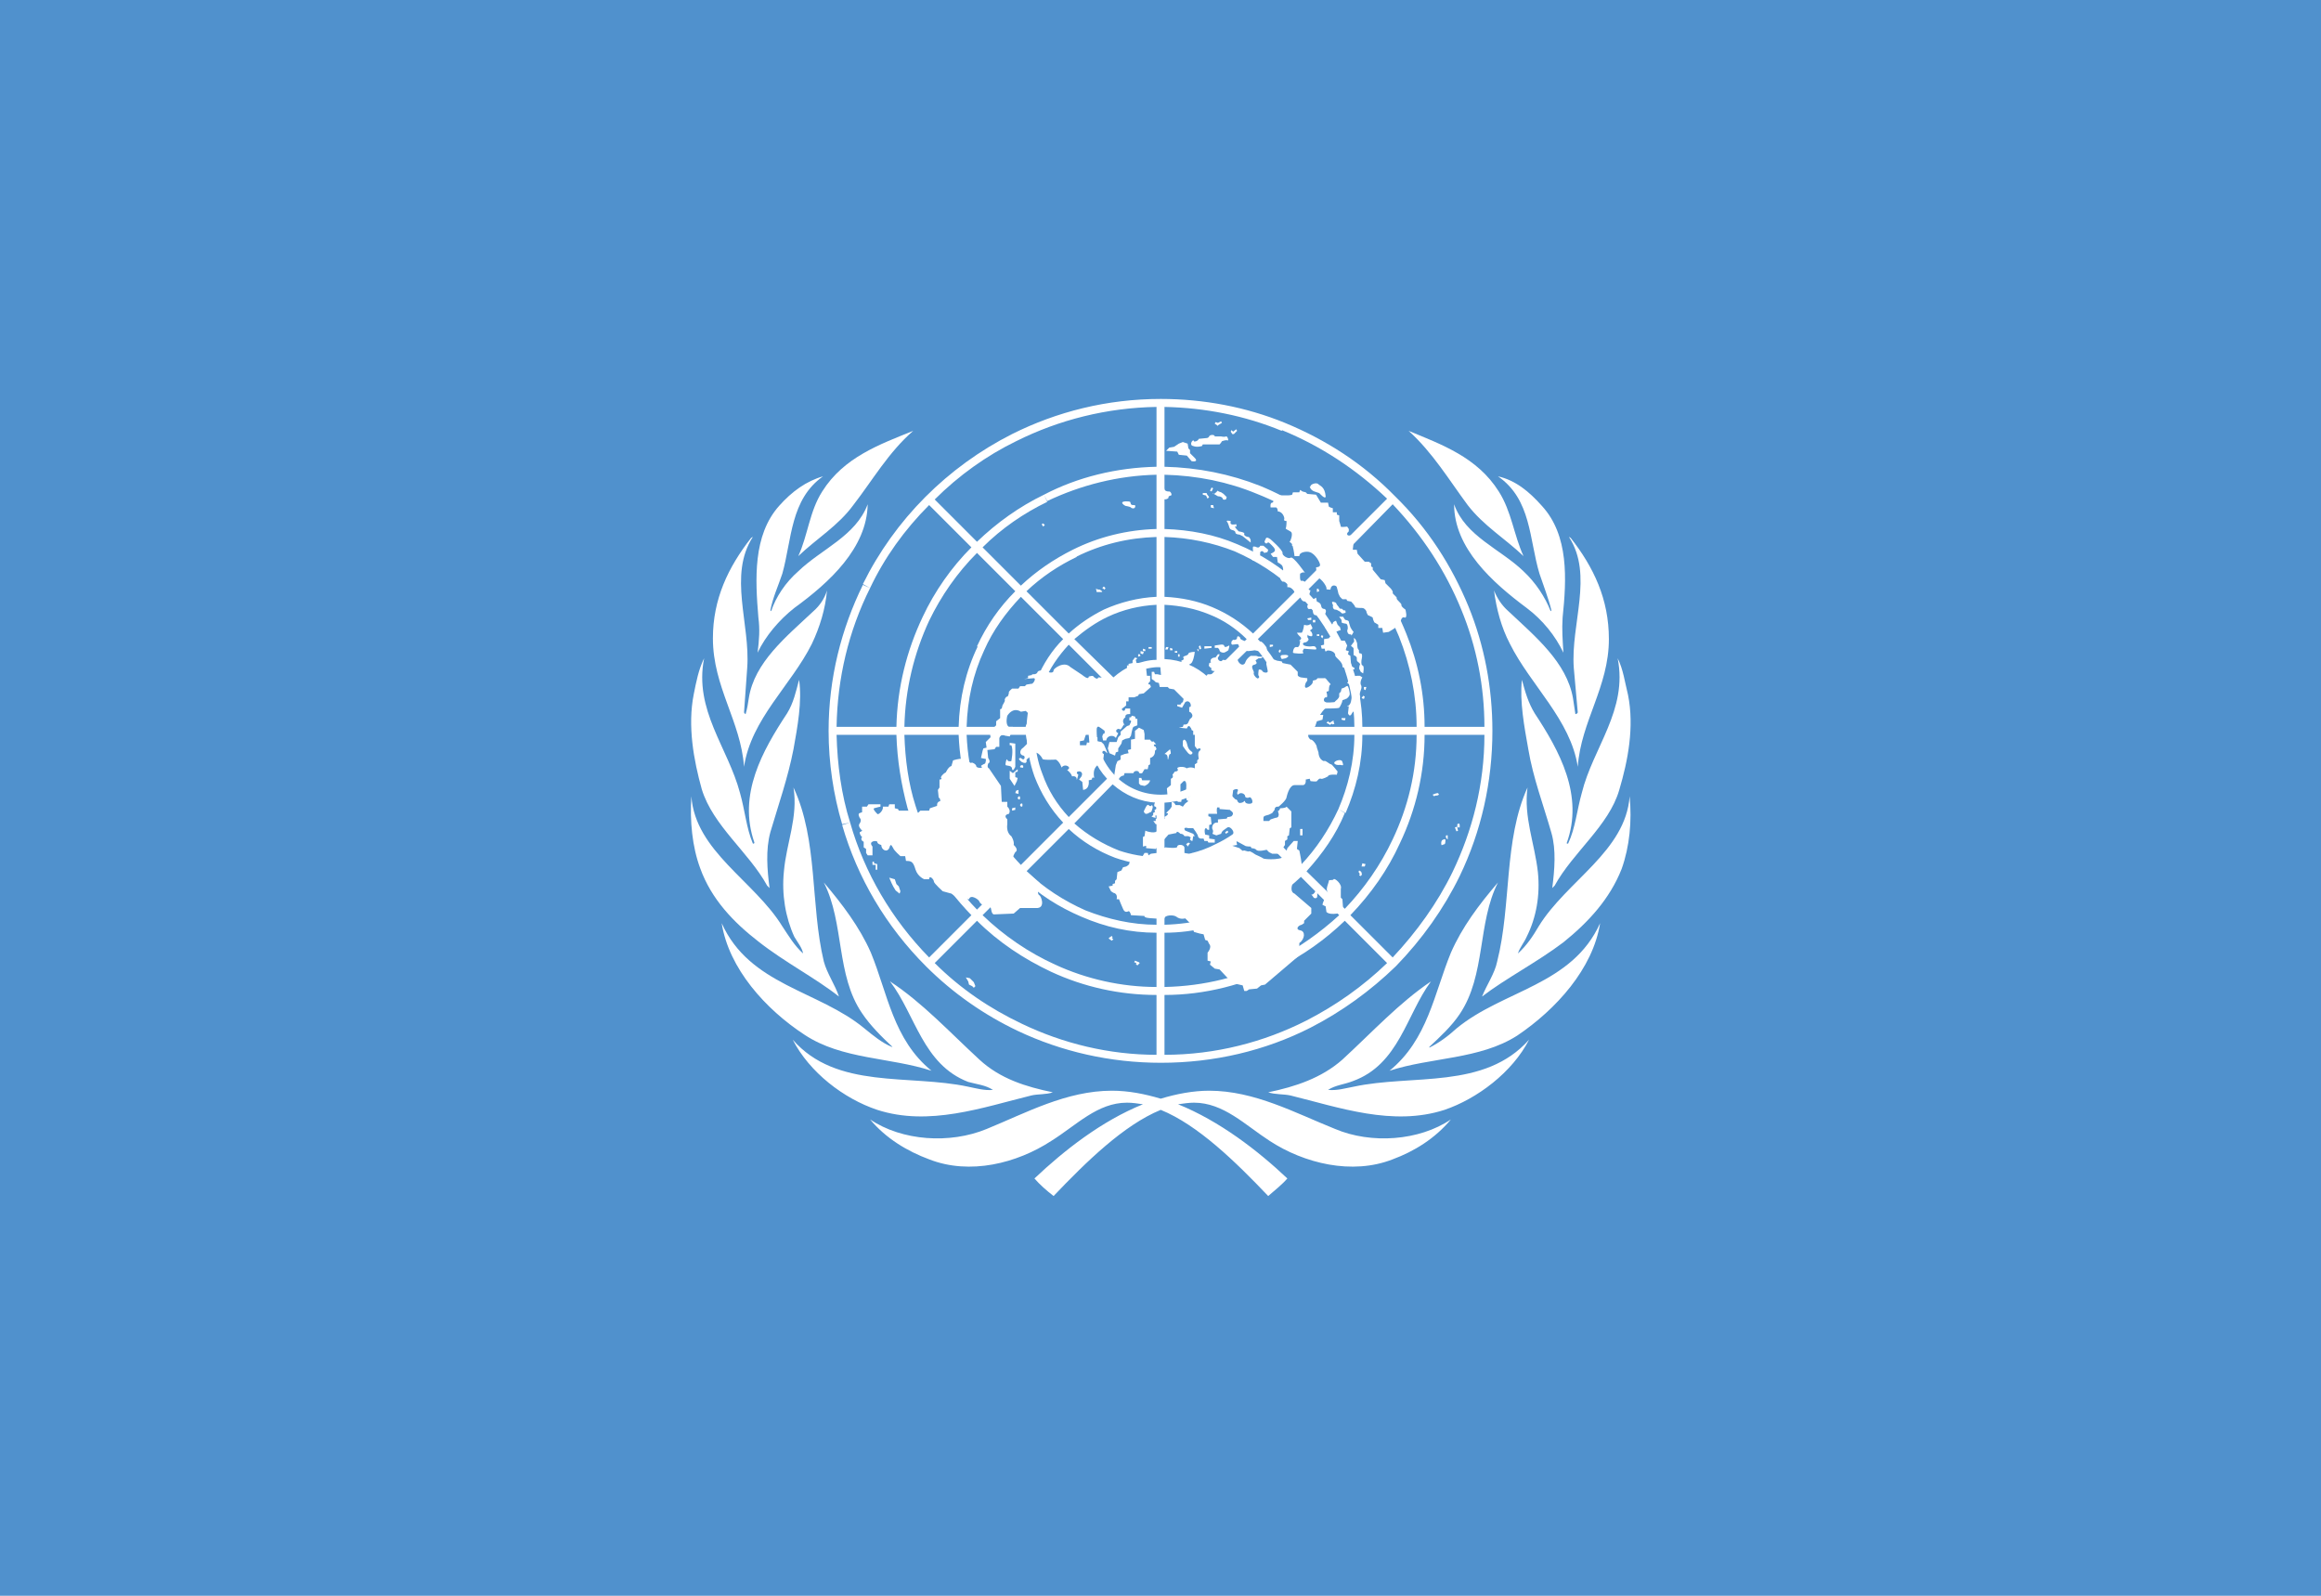 <?xml version="1.0"?>
<svg xmlns="http://www.w3.org/2000/svg" xmlns:xlink="http://www.w3.org/1999/xlink" version="1.1" width="576" height="396" viewBox="0 0 576 396">
<!-- Generated by Kreative Vexillo v1.0 -->
<style>
.blue{fill:rgb(80,145,205);}
.white{fill:rgb(255,255,255);}
</style>
<defs>
<path id="branches" d="M -0.522 -0.039 C -0.526 -0.096 -0.561 -0.139 -0.561 -0.2 C -0.561 -0.249 -0.542 -0.289 -0.513 -0.326 C -0.512 -0.326 -0.512 -0.327 -0.511 -0.327 C -0.542 -0.279 -0.514 -0.218 -0.518 -0.163 L -0.522 -0.107 C -0.521 -0.106 -0.521 -0.105 -0.52 -0.105 C -0.518 -0.112 -0.517 -0.118 -0.516 -0.125 C -0.509 -0.17 -0.469 -0.202 -0.435 -0.234 C -0.427 -0.241 -0.421 -0.25 -0.418 -0.26 C -0.42 -0.237 -0.427 -0.214 -0.437 -0.193 C -0.463 -0.141 -0.513 -0.099 -0.522 -0.039 Z M -0.493 0.11 L -0.49 0.113 C -0.493 0.09 -0.495 0.065 -0.489 0.043 C -0.479 0.009 -0.467 -0.025 -0.46 -0.061 C -0.455 -0.089 -0.449 -0.121 -0.453 -0.148 C -0.457 -0.133 -0.46 -0.119 -0.468 -0.106 C -0.499 -0.059 -0.53 -0.004 -0.509 0.056 C -0.509 0.057 -0.51 0.058 -0.511 0.057 C -0.519 0.038 -0.521 0.015 -0.527 -0.006 C -0.542 -0.063 -0.585 -0.11 -0.572 -0.175 C -0.579 -0.161 -0.582 -0.145 -0.585 -0.13 C -0.593 -0.09 -0.585 -0.047 -0.575 -0.011 C -0.561 0.035 -0.516 0.068 -0.493 0.11 Z M -0.287 0.342 C -0.335 0.303 -0.342 0.245 -0.363 0.194 C -0.377 0.162 -0.399 0.133 -0.422 0.106 C -0.396 0.157 -0.407 0.222 -0.374 0.27 C -0.364 0.285 -0.349 0.3 -0.336 0.312 L -0.337 0.312 C -0.349 0.307 -0.36 0.298 -0.371 0.289 C -0.429 0.241 -0.515 0.235 -0.55 0.157 C -0.541 0.214 -0.495 0.265 -0.446 0.297 C -0.399 0.328 -0.339 0.325 -0.287 0.342 Z M -0.505 -0.182 C -0.495 -0.203 -0.478 -0.223 -0.459 -0.238 C -0.415 -0.27 -0.368 -0.313 -0.367 -0.368 C -0.382 -0.328 -0.425 -0.312 -0.454 -0.284 C -0.47 -0.27 -0.482 -0.252 -0.488 -0.234 L -0.489 -0.235 C -0.486 -0.251 -0.479 -0.266 -0.474 -0.281 C -0.462 -0.324 -0.464 -0.374 -0.423 -0.403 C -0.444 -0.397 -0.462 -0.384 -0.478 -0.366 H -0.478 C -0.511 -0.329 -0.508 -0.274 -0.504 -0.226 C -0.502 -0.211 -0.503 -0.198 -0.505 -0.182 Z M -0.454 -0.303 C -0.431 -0.325 -0.404 -0.341 -0.385 -0.367 C -0.361 -0.398 -0.341 -0.433 -0.31 -0.46 C -0.352 -0.443 -0.397 -0.427 -0.424 -0.384 C -0.44 -0.359 -0.442 -0.329 -0.454 -0.303 Z M -0.504 0.18 C -0.471 0.206 -0.432 0.226 -0.403 0.249 C -0.408 0.234 -0.418 0.22 -0.422 0.205 C -0.439 0.134 -0.429 0.053 -0.46 -0.013 C -0.454 0.024 -0.469 0.057 -0.472 0.092 C -0.475 0.121 -0.47 0.15 -0.459 0.174 C -0.455 0.181 -0.449 0.188 -0.448 0.195 C -0.459 0.185 -0.466 0.173 -0.474 0.161 C -0.509 0.104 -0.583 0.067 -0.588 -0.002 C -0.59 0.029 -0.587 0.061 -0.577 0.088 C -0.563 0.127 -0.535 0.156 -0.504 0.18 Z M -0.162 0.373 C -0.154 0.371 -0.143 0.372 -0.135 0.369 C -0.169 0.362 -0.201 0.352 -0.227 0.328 C -0.265 0.293 -0.298 0.257 -0.339 0.23 C -0.307 0.272 -0.298 0.334 -0.241 0.356 C -0.23 0.359 -0.219 0.36 -0.21 0.366 C -0.221 0.367 -0.231 0.364 -0.241 0.362 C -0.315 0.346 -0.406 0.366 -0.461 0.303 C -0.44 0.344 -0.397 0.377 -0.355 0.391 C -0.29 0.412 -0.223 0.388 -0.162 0.373 Z M 0.475 -0.281 C 0.48 -0.266 0.486 -0.251 0.49 -0.235 L 0.489 -0.234 C 0.482 -0.252 0.47 -0.27 0.455 -0.284 C 0.426 -0.312 0.382 -0.328 0.368 -0.368 C 0.368 -0.313 0.416 -0.27 0.459 -0.238 C 0.479 -0.223 0.495 -0.203 0.505 -0.182 C 0.504 -0.198 0.503 -0.211 0.504 -0.226 C 0.509 -0.274 0.512 -0.329 0.478 -0.366 C 0.462 -0.384 0.445 -0.398 0.423 -0.403 C 0.465 -0.374 0.462 -0.324 0.475 -0.281 Z M 0.385 -0.367 C 0.405 -0.341 0.432 -0.325 0.455 -0.303 C 0.443 -0.329 0.44 -0.359 0.424 -0.384 C 0.397 -0.427 0.352 -0.443 0.311 -0.46 C 0.341 -0.433 0.362 -0.398 0.385 -0.367 Z M 0.528 -0.006 C 0.522 0.015 0.52 0.038 0.511 0.057 C 0.511 0.058 0.51 0.057 0.509 0.057 C 0.531 -0.003 0.5 -0.059 0.469 -0.106 C 0.461 -0.119 0.457 -0.133 0.453 -0.148 C 0.45 -0.121 0.456 -0.089 0.461 -0.061 C 0.467 -0.025 0.48 0.009 0.49 0.044 C 0.496 0.065 0.494 0.09 0.491 0.113 L 0.494 0.11 C 0.517 0.068 0.562 0.035 0.575 -0.01 C 0.586 -0.047 0.594 -0.089 0.586 -0.129 C 0.582 -0.145 0.58 -0.161 0.573 -0.175 C 0.586 -0.11 0.542 -0.063 0.528 -0.006 Z M 0.518 -0.163 L 0.523 -0.107 C 0.522 -0.106 0.522 -0.105 0.52 -0.105 C 0.519 -0.112 0.518 -0.118 0.517 -0.125 C 0.509 -0.17 0.47 -0.202 0.436 -0.234 C 0.428 -0.241 0.422 -0.25 0.418 -0.26 C 0.421 -0.237 0.427 -0.214 0.438 -0.193 C 0.464 -0.141 0.514 -0.098 0.523 -0.039 C 0.527 -0.096 0.562 -0.139 0.562 -0.199 C 0.562 -0.249 0.543 -0.289 0.514 -0.326 C 0.513 -0.326 0.513 -0.327 0.512 -0.327 C 0.543 -0.279 0.514 -0.218 0.518 -0.163 Z M 0.474 0.161 C 0.467 0.173 0.459 0.185 0.448 0.195 C 0.45 0.188 0.456 0.181 0.459 0.174 C 0.471 0.15 0.476 0.122 0.473 0.093 C 0.469 0.057 0.455 0.024 0.46 -0.013 C 0.43 0.053 0.44 0.134 0.422 0.205 C 0.419 0.22 0.409 0.234 0.403 0.249 C 0.433 0.226 0.472 0.206 0.505 0.181 C 0.536 0.156 0.563 0.127 0.578 0.089 C 0.588 0.061 0.591 0.029 0.588 -0.002 C 0.583 0.067 0.509 0.104 0.474 0.161 Z M 0.219 0.415 C 0.169 0.395 0.118 0.367 0.061 0.367 C 0.041 0.367 0.02 0.371 2.9999763E-4 0.377 C -0.02 0.371 -0.04 0.367 -0.061 0.367 C -0.118 0.367 -0.169 0.395 -0.218 0.415 C -0.264 0.434 -0.324 0.43 -0.364 0.403 C -0.344 0.427 -0.317 0.443 -0.29 0.453 C -0.239 0.473 -0.18 0.458 -0.137 0.43 C -0.105 0.41 -0.079 0.382 -0.042 0.382 C -0.035 0.382 -0.029 0.383 -0.022 0.384 C -0.074 0.405 -0.121 0.442 -0.158 0.477 C -0.151 0.485 -0.143 0.492 -0.134 0.499 C -0.093 0.456 -0.046 0.41 2.9997528E-4 0.391 C 0.047 0.41 0.094 0.456 0.135 0.499 C 0.143 0.492 0.152 0.485 0.159 0.477 C 0.122 0.442 0.074 0.405 0.022 0.384 C 0.029 0.383 0.036 0.382 0.042 0.382 C 0.079 0.382 0.106 0.41 0.137 0.43 C 0.18 0.458 0.24 0.473 0.291 0.453 C 0.318 0.443 0.344 0.427 0.364 0.403 C 0.324 0.43 0.264 0.434 0.219 0.415 Z M 0.242 0.362 C 0.231 0.364 0.222 0.367 0.21 0.366 C 0.219 0.36 0.231 0.359 0.241 0.355 C 0.299 0.334 0.308 0.272 0.339 0.23 C 0.299 0.257 0.266 0.293 0.228 0.328 C 0.202 0.351 0.169 0.362 0.135 0.369 C 0.144 0.372 0.154 0.371 0.163 0.373 C 0.224 0.388 0.291 0.412 0.356 0.391 C 0.397 0.377 0.441 0.344 0.462 0.303 C 0.406 0.366 0.316 0.346 0.242 0.362 Z M 0.371 0.289 C 0.36 0.299 0.349 0.307 0.337 0.313 L 0.337 0.312 C 0.35 0.3 0.365 0.286 0.375 0.271 C 0.408 0.222 0.397 0.157 0.423 0.106 C 0.399 0.134 0.378 0.162 0.364 0.194 C 0.343 0.245 0.335 0.303 0.287 0.342 C 0.339 0.325 0.4 0.328 0.447 0.298 C 0.496 0.265 0.542 0.214 0.551 0.157 C 0.516 0.235 0.429 0.241 0.371 0.289 Z"/>
<path id="latlines" d="M 0.375 0.098 L 0.366 0.093 C 0.347 0.132 0.321 0.168 0.291 0.2 L 0.238 0.147 C 0.264 0.12 0.285 0.09 0.3 0.057 L 0.291 0.052 C 0.276 0.084 0.255 0.114 0.231 0.139 L 0.183 0.092 C 0.203 0.07 0.22 0.046 0.231 0.019 L 0.223 0.014 C 0.211 0.04 0.195 0.064 0.176 0.084 L 0.123 0.031 C 0.137 0.016 0.149 -0.002 0.157 -0.022 L 0.148 -0.027 C 0.14 -0.008 0.129 0.01 0.116 0.024 L 0.068 -0.024 C 0.081 -0.039 0.089 -0.058 0.09 -0.079 H 0.158 C 0.158 -0.06 0.154 -0.043 0.148 -0.027 L 0.157 -0.022 C 0.164 -0.04 0.168 -0.059 0.168 -0.079 H 0.243 C 0.243 -0.046 0.235 -0.014 0.223 0.014 L 0.232 0.019 C 0.245 -0.011 0.253 -0.044 0.253 -0.079 H 0.321 C 0.321 -0.032 0.31 0.012 0.291 0.052 L 0.3 0.057 C 0.32 0.015 0.331 -0.031 0.331 -0.079 H 0.406 C 0.406 -0.017 0.391 0.041 0.366 0.093 L 0.375 0.098 C 0.402 0.042 0.416 -0.02 0.416 -0.084 C 0.416 -0.138 0.406 -0.191 0.386 -0.24 L 0.377 -0.236 C 0.396 -0.19 0.406 -0.14 0.406 -0.089 H 0.331 C 0.331 -0.13 0.323 -0.169 0.308 -0.206 L 0.299 -0.202 C 0.313 -0.167 0.321 -0.128 0.321 -0.089 H 0.253 C 0.253 -0.119 0.247 -0.148 0.236 -0.176 L 0.227 -0.172 C 0.237 -0.145 0.243 -0.118 0.243 -0.089 H 0.168 C 0.168 -0.107 0.164 -0.125 0.158 -0.142 L 0.149 -0.138 C 0.155 -0.122 0.158 -0.106 0.158 -0.089 H 0.09 C 0.089 -0.109 0.081 -0.129 0.067 -0.144 L 0.116 -0.192 C 0.13 -0.176 0.142 -0.158 0.149 -0.138 L 0.158 -0.142 C 0.15 -0.163 0.138 -0.182 0.122 -0.199 L 0.176 -0.252 C 0.198 -0.229 0.216 -0.201 0.227 -0.172 L 0.236 -0.176 C 0.224 -0.206 0.206 -0.235 0.183 -0.259 L 0.231 -0.307 C 0.261 -0.277 0.283 -0.241 0.299 -0.202 L 0.308 -0.206 C 0.292 -0.246 0.269 -0.283 0.238 -0.314 L 0.291 -0.368 C 0.328 -0.329 0.357 -0.285 0.377 -0.236 L 0.386 -0.24 C 0.365 -0.291 0.335 -0.338 0.294 -0.378 C 0.254 -0.419 0.207 -0.449 0.156 -0.47 L 0.152 -0.461 C 0.201 -0.441 0.245 -0.412 0.284 -0.375 L 0.231 -0.322 C 0.2 -0.352 0.164 -0.375 0.125 -0.391 L 0.121 -0.381 C 0.159 -0.366 0.194 -0.344 0.224 -0.314 L 0.176 -0.266 C 0.152 -0.289 0.125 -0.306 0.096 -0.318 L 0.093 -0.309 C 0.12 -0.297 0.146 -0.281 0.169 -0.259 L 0.116 -0.206 C 0.101 -0.22 0.084 -0.231 0.065 -0.239 L 0.061 -0.23 C 0.079 -0.223 0.095 -0.212 0.108 -0.199 L 0.06 -0.151 C 0.045 -0.165 0.026 -0.173 0.005 -0.174 V -0.242 C 0.025 -0.241 0.044 -0.237 0.061 -0.23 L 0.065 -0.239 C 0.046 -0.247 0.026 -0.251 0.005 -0.252 V -0.327 C 0.036 -0.326 0.065 -0.32 0.093 -0.309 L 0.096 -0.318 C 0.068 -0.33 0.037 -0.336 0.005 -0.337 V -0.405 C 0.046 -0.404 0.085 -0.396 0.121 -0.381 L 0.125 -0.391 C 0.087 -0.406 0.047 -0.414 0.005 -0.415 V -0.49 C 0.056 -0.489 0.106 -0.479 0.152 -0.46 L 0.156 -0.47 C 0.107 -0.49 0.054 -0.5 3.0E-4 -0.5 C -0.067 -0.5 -0.13 -0.484 -0.186 -0.456 L -0.181 -0.447 C -0.127 -0.474 -0.067 -0.489 -0.005 -0.49 V -0.415 C -0.055 -0.414 -0.104 -0.402 -0.146 -0.38 L -0.142 -0.372 C -0.1 -0.392 -0.053 -0.404 -0.005 -0.405 V -0.337 C -0.042 -0.336 -0.078 -0.327 -0.11 -0.311 L -0.106 -0.302 C -0.074 -0.318 -0.04 -0.326 -0.005 -0.327 V -0.252 C -0.028 -0.251 -0.051 -0.245 -0.071 -0.236 L -0.066 -0.227 C -0.047 -0.236 -0.026 -0.241 -0.005 -0.242 V -0.173 C -0.015 -0.173 -0.025 -0.17 -0.034 -0.167 L -0.03 -0.158 C -0.02 -0.162 -0.01 -0.164 4.0002353E-4 -0.164 C 0.022 -0.164 0.042 -0.155 0.057 -0.14 C 0.072 -0.125 0.08 -0.105 0.08 -0.084 C 0.08 -0.04 0.045 -0.004 4.0002912E-4 -0.004 C -0.021 -0.004 -0.041 -0.012 -0.056 -0.027 C -0.071 -0.042 -0.08 -0.062 -0.08 -0.084 S -0.071 -0.125 -0.056 -0.14 C -0.049 -0.148 -0.04 -0.154 -0.03 -0.158 L -0.034 -0.166 C -0.044 -0.163 -0.052 -0.157 -0.059 -0.151 L -0.108 -0.199 C -0.095 -0.21 -0.081 -0.22 -0.066 -0.227 L -0.071 -0.236 C -0.087 -0.228 -0.102 -0.218 -0.115 -0.206 L -0.168 -0.259 C -0.149 -0.277 -0.128 -0.291 -0.105 -0.302 L -0.11 -0.311 C -0.134 -0.299 -0.156 -0.284 -0.175 -0.266 L -0.223 -0.314 C -0.199 -0.338 -0.171 -0.357 -0.142 -0.371 L -0.146 -0.38 C -0.177 -0.365 -0.205 -0.345 -0.23 -0.321 L -0.283 -0.374 C -0.253 -0.404 -0.218 -0.429 -0.181 -0.447 L -0.186 -0.456 C -0.267 -0.415 -0.333 -0.349 -0.373 -0.268 L -0.364 -0.263 C -0.346 -0.301 -0.321 -0.336 -0.29 -0.367 L -0.237 -0.314 C -0.262 -0.289 -0.283 -0.259 -0.298 -0.227 L -0.29 -0.222 C -0.275 -0.253 -0.255 -0.282 -0.23 -0.307 L -0.182 -0.259 C -0.202 -0.239 -0.218 -0.216 -0.23 -0.19 L -0.221 -0.185 C -0.21 -0.21 -0.194 -0.232 -0.175 -0.252 L -0.122 -0.199 C -0.136 -0.185 -0.147 -0.168 -0.155 -0.149 L -0.146 -0.145 C -0.139 -0.162 -0.128 -0.178 -0.115 -0.192 L -0.067 -0.144 C -0.08 -0.129 -0.088 -0.11 -0.09 -0.089 H -0.158 C -0.157 -0.108 -0.153 -0.127 -0.146 -0.145 L -0.155 -0.149 C -0.162 -0.131 -0.167 -0.11 -0.168 -0.089 H -0.243 C -0.242 -0.123 -0.235 -0.155 -0.221 -0.185 L -0.229 -0.19 C -0.244 -0.159 -0.252 -0.125 -0.253 -0.089 H -0.321 C -0.32 -0.136 -0.309 -0.181 -0.29 -0.222 L -0.298 -0.227 C -0.318 -0.185 -0.33 -0.138 -0.331 -0.089 H -0.406 C -0.405 -0.15 -0.391 -0.209 -0.364 -0.263 L -0.373 -0.267 C -0.4 -0.212 -0.416 -0.15 -0.416 -0.084 C -0.416 -0.044 -0.41 -0.004 -0.399 0.033 L -0.389 0.031 C -0.4 -0.004 -0.405 -0.041 -0.406 -0.079 H -0.331 C -0.33 -0.047 -0.325 -0.017 -0.317 0.013 L -0.307 0.01 C -0.316 -0.018 -0.32 -0.048 -0.321 -0.079 H -0.253 C -0.252 -0.054 -0.248 -0.03 -0.241 -0.006 L -0.231 -0.009 C -0.238 -0.031 -0.242 -0.055 -0.243 -0.079 H -0.168 C -0.167 -0.061 -0.164 -0.044 -0.158 -0.027 L -0.148 -0.03 C -0.154 -0.045 -0.157 -0.062 -0.158 -0.079 H -0.09 C -0.089 -0.058 -0.081 -0.039 -0.067 -0.024 L -0.115 0.024 C -0.13 0.008 -0.141 -0.01 -0.148 -0.03 L -0.158 -0.027 C -0.15 -0.006 -0.138 0.014 -0.122 0.031 L -0.175 0.084 C -0.201 0.057 -0.22 0.026 -0.231 -0.009 L -0.241 -0.006 C -0.229 0.03 -0.209 0.063 -0.182 0.092 L -0.23 0.14 C -0.266 0.103 -0.292 0.058 -0.307 0.01 L -0.317 0.013 C -0.301 0.063 -0.275 0.108 -0.237 0.147 L -0.29 0.2 C -0.337 0.152 -0.371 0.094 -0.389 0.031 L -0.399 0.034 C -0.38 0.1 -0.344 0.161 -0.294 0.211 C -0.26 0.245 -0.221 0.272 -0.179 0.292 L -0.174 0.283 C -0.214 0.264 -0.251 0.239 -0.283 0.207 L -0.23 0.154 C -0.203 0.181 -0.171 0.202 -0.137 0.218 L -0.132 0.209 C -0.165 0.194 -0.196 0.173 -0.223 0.147 L -0.175 0.099 C -0.153 0.121 -0.127 0.137 -0.099 0.149 L -0.094 0.141 C -0.121 0.129 -0.146 0.113 -0.168 0.092 L -0.115 0.039 C -0.098 0.055 -0.078 0.067 -0.057 0.075 L -0.052 0.066 C -0.072 0.058 -0.091 0.047 -0.108 0.032 L -0.06 -0.017 C -0.044 -0.003 -0.025 0.005 -0.005 0.006 V 0.074 C -0.021 0.074 -0.037 0.071 -0.052 0.066 L -0.057 0.075 C -0.04 0.081 -0.023 0.084 -0.005 0.084 V 0.159 C -0.036 0.159 -0.066 0.152 -0.094 0.141 L -0.099 0.149 C -0.069 0.162 -0.038 0.169 -0.005 0.169 V 0.237 C -0.049 0.237 -0.093 0.227 -0.132 0.209 L -0.137 0.218 C -0.096 0.237 -0.051 0.247 -0.005 0.247 V 0.322 C -0.064 0.322 -0.122 0.308 -0.174 0.283 L -0.179 0.292 C -0.124 0.318 -0.063 0.332 4.9999356E-4 0.332 C 0.067 0.332 0.131 0.317 0.188 0.288 L 0.183 0.279 C 0.13 0.306 0.069 0.322 0.005 0.322 V 0.247 C 0.056 0.247 0.105 0.234 0.149 0.212 L 0.144 0.203 C 0.102 0.224 0.055 0.236 0.005 0.237 V 0.169 C 0.043 0.169 0.08 0.159 0.113 0.143 L 0.108 0.134 C 0.077 0.149 0.042 0.158 0.005 0.159 V 0.084 C 0.03 0.084 0.053 0.078 0.074 0.067 L 0.069 0.058 C 0.05 0.068 0.028 0.073 0.005 0.074 V 0.006 C 0.026 0.005 0.045 -0.003 0.06 -0.017 L 0.108 0.031 C 0.097 0.042 0.084 0.051 0.069 0.058 L 0.074 0.067 C 0.089 0.06 0.103 0.05 0.116 0.039 L 0.169 0.092 C 0.151 0.109 0.131 0.123 0.108 0.134 L 0.113 0.143 C 0.136 0.132 0.157 0.117 0.176 0.099 L 0.224 0.147 C 0.2 0.169 0.173 0.188 0.144 0.203 L 0.149 0.212 C 0.179 0.197 0.206 0.178 0.231 0.154 L 0.284 0.207 C 0.254 0.236 0.22 0.26 0.183 0.279 L 0.188 0.288 C 0.227 0.268 0.263 0.242 0.295 0.211 C 0.328 0.177 0.355 0.139 0.375 0.098 L 0.375 0.098 Z"/>
<path id="worldmap" d="M 0.022 -0.18 L 0.022 -0.177 L 0.024 -0.177 L 0.024 -0.18 L 0.022 -0.18 Z M 0.018 -0.184 H 0.021 V -0.182 H 0.018 V -0.184 Z M 0.015 -0.185 L 0.015 -0.187 L 0.012 -0.188 L 0.012 -0.185 L 0.015 -0.185 Z M 0.009 -0.186 L 0.006 -0.186 L 0.007 -0.189 L 0.01 -0.189 L 0.009 -0.186 Z M -0.015 -0.189 H -0.011 V -0.187 H -0.015 V -0.189 Z M -0.019 -0.184 L -0.019 -0.186 L -0.022 -0.187 L -0.022 -0.184 L -0.019 -0.184 Z M -0.022 -0.18 L -0.025 -0.181 L -0.025 -0.184 L -0.021 -0.183 L -0.022 -0.18 Z M -0.028 -0.177 L -0.028 -0.18 L -0.026 -0.18 L -0.025 -0.178 L -0.028 -0.177 Z M -0.359 0.08 H -0.361 V 0.084 H -0.357 V 0.09 H -0.355 L -0.355 0.083 L -0.359 0.082 V 0.08 Z M -0.335 0.111 L -0.337 0.107 L -0.34 0.1 L -0.333 0.102 L -0.331 0.108 L -0.328 0.111 L -0.326 0.117 L -0.327 0.12 L -0.332 0.116 L -0.335 0.111 Z M -0.241 0.23 L -0.244 0.225 L -0.239 0.226 L -0.234 0.231 L -0.232 0.236 L -0.234 0.238 L -0.236 0.236 L -0.24 0.234 L -0.241 0.23 Z M -0.013 -0.153 H -0.017 L -0.018 -0.162 L -0.016 -0.164 V -0.169 H -0.03 L -0.031 -0.173 L -0.029 -0.175 L -0.032 -0.176 L -0.035 -0.172 L -0.035 -0.169 L -0.04 -0.168 V -0.166 H -0.042 V -0.16 L -0.054 -0.15 L -0.078 -0.151 C -0.079 -0.147 -0.084 -0.152 -0.084 -0.152 C -0.084 -0.154 -0.09 -0.152 -0.09 -0.152 C -0.09 -0.147 -0.098 -0.154 -0.098 -0.154 L -0.113 -0.164 C -0.121 -0.172 -0.134 -0.162 -0.134 -0.16 C -0.134 -0.154 -0.144 -0.159 -0.144 -0.159 S -0.152 -0.161 -0.154 -0.158 C -0.155 -0.154 -0.161 -0.155 -0.161 -0.155 L -0.161 -0.154 L -0.166 -0.153 L -0.166 -0.15 L -0.171 -0.149 L -0.159 -0.15 C -0.155 -0.15 -0.16 -0.142 -0.162 -0.143 L -0.168 -0.142 L -0.17 -0.14 H -0.176 L -0.178 -0.137 L -0.186 -0.137 C -0.186 -0.137 -0.191 -0.133 -0.19 -0.132 C -0.19 -0.131 -0.191 -0.127 -0.192 -0.127 C -0.194 -0.127 -0.196 -0.123 -0.195 -0.122 C -0.195 -0.121 -0.198 -0.116 -0.198 -0.116 L -0.199 -0.112 L -0.201 -0.111 V -0.1 L -0.206 -0.096 V -0.091 L -0.214 -0.083 L -0.213 -0.076 L -0.219 -0.07 L -0.218 -0.063 L -0.222 -0.062 L -0.223 -0.059 L -0.225 -0.05 L -0.22 -0.049 C -0.218 -0.05 -0.219 -0.044 -0.22 -0.043 C -0.222 -0.042 -0.227 -0.04 -0.224 -0.039 C -0.222 -0.037 -0.231 -0.037 -0.231 -0.04 C -0.231 -0.042 -0.236 -0.045 -0.237 -0.044 C -0.239 -0.043 -0.241 -0.047 -0.241 -0.047 C -0.245 -0.052 -0.26 -0.047 -0.26 -0.047 L -0.262 -0.04 C -0.266 -0.039 -0.269 -0.032 -0.269 -0.032 C -0.273 -0.03 -0.276 -0.026 -0.275 -0.025 C -0.273 -0.023 -0.277 -0.023 -0.277 -0.023 V -0.013 L -0.279 -0.01 L -0.278 -2.000304E-4 C -0.276 -2.000304E-4 -0.276 0.004 -0.276 0.004 C -0.281 0.005 -0.28 0.01 -0.28 0.01 L -0.289 0.013 L -0.29 0.016 L -0.301 0.016 L -0.304 0.019 L -0.307 0.016 H -0.328 L -0.329 0.014 L -0.333 0.013 L -0.333 0.008 L -0.34 0.008 L -0.341 0.011 L -0.348 0.011 C -0.347 0.016 -0.354 0.022 -0.355 0.02 C -0.356 0.019 -0.361 0.014 -0.359 0.013 C -0.356 0.012 -0.351 0.011 -0.351 0.011 V 0.008 L -0.366 0.008 L -0.368 0.011 L -0.374 0.011 V 0.018 L -0.377 0.019 C -0.38 0.02 -0.377 0.025 -0.377 0.025 C -0.374 0.028 -0.377 0.032 -0.377 0.032 C -0.38 0.035 -0.375 0.04 -0.375 0.04 C -0.372 0.041 -0.377 0.043 -0.377 0.043 C -0.377 0.047 -0.374 0.049 -0.374 0.049 C -0.377 0.053 -0.372 0.055 -0.372 0.055 L -0.372 0.062 L -0.369 0.064 V 0.069 L -0.367 0.072 H -0.361 L -0.361 0.061 C -0.367 0.054 -0.356 0.053 -0.355 0.055 C -0.355 0.058 -0.35 0.059 -0.35 0.059 C -0.35 0.065 -0.343 0.069 -0.34 0.063 C -0.338 0.056 -0.337 0.06 -0.335 0.063 C -0.334 0.066 -0.326 0.073 -0.326 0.073 H -0.32 L -0.319 0.079 C -0.312 0.079 -0.31 0.08 -0.307 0.09 C -0.304 0.099 -0.296 0.102 -0.296 0.102 L -0.29 0.102 C -0.29 0.096 -0.284 0.102 -0.284 0.105 C -0.284 0.107 -0.273 0.117 -0.273 0.117 L -0.262 0.12 L -0.251 0.128 L -0.243 0.127 H -0.24 C -0.238 0.12 -0.227 0.128 -0.227 0.13 C -0.226 0.133 -0.219 0.137 -0.218 0.135 C -0.217 0.133 -0.213 0.134 -0.212 0.141 C -0.211 0.147 -0.208 0.146 -0.208 0.146 L -0.184 0.145 L -0.176 0.138 L -0.154 0.138 C -0.144 0.137 -0.15 0.122 -0.152 0.122 C -0.156 0.119 -0.151 0.107 -0.151 0.107 L -0.182 0.079 C -0.189 0.079 -0.182 0.068 -0.182 0.068 C -0.177 0.065 -0.184 0.059 -0.184 0.059 C -0.183 0.054 -0.187 0.048 -0.187 0.048 C -0.194 0.043 -0.192 0.033 -0.192 0.033 V 0.027 C -0.198 0.021 -0.19 0.02 -0.19 0.02 C -0.187 0.015 -0.192 0.011 -0.192 0.011 L -0.192 0.005 L -0.199 0.005 L -0.2 -0.015 L -0.215 -0.037 C -0.218 -0.038 -0.216 -0.043 -0.216 -0.043 C -0.212 -0.045 -0.216 -0.05 -0.216 -0.05 L -0.217 -0.06 L -0.208 -0.061 L -0.206 -0.064 H -0.202 L -0.202 -0.075 C -0.2 -0.081 -0.195 -0.078 -0.195 -0.078 L -0.189 -0.077 L -0.186 -0.084 L -0.185 -0.089 L -0.19 -0.089 C -0.195 -0.092 -0.192 -0.103 -0.192 -0.103 C -0.184 -0.115 -0.175 -0.108 -0.175 -0.108 L -0.169 -0.109 C -0.16 -0.103 -0.168 -0.092 -0.168 -0.092 C -0.17 -0.089 -0.169 -0.081 -0.169 -0.081 L -0.167 -0.068 L -0.172 -0.063 C -0.177 -0.06 -0.177 -0.054 -0.172 -0.053 C -0.169 -0.053 -0.17 -0.045 -0.175 -0.05 C -0.182 -0.05 -0.171 -0.043 -0.174 -0.045 C -0.166 -0.041 -0.168 -0.048 -0.168 -0.048 L -0.158 -0.056 C -0.154 -0.059 -0.148 -0.05 -0.148 -0.049 C -0.148 -0.047 -0.131 -0.048 -0.131 -0.048 C -0.126 -0.045 -0.124 -0.038 -0.124 -0.038 C -0.12 -0.044 -0.11 -0.038 -0.117 -0.035 C -0.111 -0.03 -0.111 -0.027 -0.111 -0.027 C -0.105 -0.028 -0.105 -0.024 -0.105 -0.023 C -0.105 -0.021 -0.103 -0.029 -0.103 -0.029 C -0.11 -0.034 -0.095 -0.036 -0.099 -0.027 L -0.102 -0.023 L -0.098 -0.02 L -0.097 -0.01 C -0.088 -0.011 -0.09 -0.022 -0.09 -0.022 L -0.086 -0.023 C -0.086 -0.027 -0.083 -0.025 -0.083 -0.025 C -0.086 -0.039 -0.077 -0.042 -0.077 -0.042 C -0.071 -0.043 -0.071 -0.055 -0.071 -0.055 C -0.075 -0.056 -0.072 -0.062 -0.068 -0.057 C -0.064 -0.052 -0.071 -0.067 -0.071 -0.067 L -0.074 -0.07 L -0.079 -0.071 L -0.079 -0.076 H -0.087 L -0.088 -0.07 L -0.091 -0.069 L -0.092 -0.07 L -0.093 -0.066 H -0.101 L -0.101 -0.071 L -0.096 -0.072 L -0.095 -0.075 L -0.093 -0.081 H -0.088 L -0.081 -0.084 C -0.08 -0.091 -0.077 -0.089 -0.077 -0.089 L -0.074 -0.087 L -0.07 -0.084 L -0.07 -0.081 L -0.072 -0.08 L -0.073 -0.077 L -0.072 -0.072 H -0.068 C -0.067 -0.079 -0.058 -0.079 -0.056 -0.075 L -0.053 -0.081 C -0.059 -0.084 -0.053 -0.088 -0.051 -0.086 C -0.05 -0.084 -0.046 -0.092 -0.046 -0.092 S -0.043 -0.088 -0.046 -0.093 S -0.044 -0.101 -0.044 -0.101 C -0.045 -0.106 -0.038 -0.105 -0.038 -0.105 L -0.038 -0.112 L -0.044 -0.112 C -0.045 -0.106 -0.05 -0.111 -0.048 -0.112 C -0.045 -0.114 -0.043 -0.116 -0.043 -0.116 V -0.121 L -0.04 -0.121 L -0.04 -0.126 H -0.033 L -0.028 -0.128 L -0.027 -0.13 L -0.021 -0.131 L -0.012 -0.139 L -0.013 -0.142 C -0.018 -0.142 -0.013 -0.146 -0.013 -0.146 L -0.013 -0.153 L -0.013 -0.153 Z M -0.182 -0.068 L -0.189 -0.069 L -0.189 -0.066 H -0.187 C -0.184 -0.06 -0.187 -0.046 -0.187 -0.046 S -0.192 -0.045 -0.192 -0.048 C -0.193 -0.05 -0.195 -0.042 -0.194 -0.041 C -0.192 -0.04 -0.186 -0.041 -0.186 -0.036 C -0.185 -0.032 -0.182 -0.039 -0.182 -0.039 V -0.068 L -0.182 -0.068 Z M -0.185 -0.031 L -0.189 -0.034 V -0.024 L -0.183 -0.015 L -0.18 -0.021 L -0.179 -0.025 L -0.182 -0.026 L -0.182 -0.032 L -0.179 -0.033 L -0.179 -0.036 L -0.185 -0.031 Z M -0.178 -0.01 L -0.181 -0.009 L -0.182 -0.006 L -0.178 -0.005 V -0.01 Z M -0.182 0.012 L -0.186 0.013 V 0.016 L -0.182 0.015 V 0.012 Z M -0.177 0.002 C -0.176 0.002 -0.176 0.001 -0.176 2.9999996E-4 C -0.176 -7.000001E-4 -0.176 -0.002 -0.177 -0.002 C -0.178 -0.002 -0.179 -7.0000003E-4 -0.179 2.9999996E-4 C -0.179 0.001 -0.178 0.002 -0.177 0.002 Z M -0.174 0.007 C -0.173 0.007 -0.173 0.008 -0.173 0.009 S -0.173 0.011 -0.174 0.011 S -0.176 0.01 -0.176 0.009 S -0.175 0.007 -0.174 0.007 Z M -0.174 -0.041 C -0.173 -0.041 -0.172 -0.041 -0.172 -0.039 S -0.173 -0.038 -0.174 -0.038 C -0.175 -0.038 -0.176 -0.038 -0.176 -0.039 S -0.175 -0.041 -0.174 -0.041 Z M -0.037 -0.078 L -0.036 -0.083 L -0.035 -0.087 L -0.034 -0.089 L -0.029 -0.091 V -0.099 H -0.031 L -0.032 -0.102 L -0.036 -0.103 L -0.037 -0.101 H -0.039 L -0.039 -0.097 H -0.037 L -0.037 -0.095 L -0.038 -0.093 L -0.039 -0.091 L -0.042 -0.09 L -0.05 -0.083 L -0.05 -0.079 L -0.053 -0.076 L -0.055 -0.07 L -0.064 -0.07 L -0.066 -0.062 L -0.064 -0.056 L -0.057 -0.053 L -0.056 -0.057 L -0.053 -0.058 L -0.053 -0.062 L -0.051 -0.065 L -0.049 -0.068 L -0.048 -0.072 L -0.044 -0.074 L -0.039 -0.075 L -0.037 -0.078 Z M -0.02 -0.073 V -0.08 L -0.021 -0.085 L -0.027 -0.088 L -0.032 -0.084 L -0.032 -0.078 V -0.074 L -0.037 -0.073 L -0.037 -0.061 L -0.041 -0.06 L -0.04 -0.056 L -0.045 -0.055 L -0.05 -0.053 L -0.05 -0.048 L -0.054 -0.046 L -0.056 -0.041 L -0.058 -0.028 C -0.058 -0.028 -0.054 -0.021 -0.052 -0.024 C -0.05 -0.028 -0.046 -0.028 -0.046 -0.028 L -0.045 -0.031 L -0.034 -0.031 C -0.033 -0.035 -0.027 -0.034 -0.027 -0.032 C -0.027 -0.03 -0.023 -0.031 -0.023 -0.031 L -0.02 -0.036 H -0.016 L -0.015 -0.041 L -0.013 -0.042 V -0.05 C -0.006 -0.052 -0.007 -0.059 -0.007 -0.059 L -0.005 -0.061 L -0.006 -0.064 C -0.01 -0.065 -0.008 -0.068 -0.006 -0.067 C -0.004 -0.066 -0.009 -0.071 -0.009 -0.071 C -0.011 -0.069 -0.013 -0.073 -0.013 -0.073 H -0.02 L -0.02 -0.073 Z M -0.013 -0.022 C -0.014 -0.017 -0.02 -0.015 -0.02 -0.015 L -0.025 -0.016 L -0.027 -0.018 L -0.027 -0.025 L -0.024 -0.025 L -0.023 -0.022 L -0.013 -0.022 L -0.013 -0.022 Z M 0.009 -0.049 C 0.01 -0.045 0.01 -0.055 0.012 -0.055 C 0.014 -0.054 0.012 -0.061 0.012 -0.061 L 0.005 -0.055 C 0.009 -0.055 0.009 -0.051 0.009 -0.049 L 0.009 -0.049 Z M 0.032 -0.071 C 0.034 -0.068 0.033 -0.062 0.039 -0.058 C 0.042 -0.056 0.038 -0.053 0.036 -0.055 C 0.034 -0.056 0.028 -0.065 0.028 -0.065 V -0.071 C 0.029 -0.074 0.031 -0.073 0.032 -0.071 L 0.032 -0.071 Z M 0.035 0.056 L 0.032 0.058 L 0.033 0.059 L 0.034 0.061 L 0.037 0.057 L 0.035 0.056 Z M 0.021 0.051 V 0.057 M 0.085 0.043 L 0.084 0.041 L 0.081 0.043 L 0.082 0.045 L 0.085 0.043 Z M 0.203 0.134 L 0.207 0.136 L 0.208 0.143 C 0.213 0.148 0.229 0.144 0.229 0.142 S 0.228 0.127 0.228 0.127 L 0.226 0.125 L 0.226 0.114 C 0.228 0.108 0.218 0.1 0.217 0.102 C 0.216 0.104 0.211 0.102 0.211 0.104 C 0.211 0.106 0.207 0.114 0.209 0.117 C 0.211 0.12 0.208 0.12 0.207 0.123 S 0.203 0.132 0.203 0.134 L 0.203 0.134 Z M 0.194 0.117 C 0.193 0.12 0.19 0.122 0.189 0.121 C 0.187 0.119 0.191 0.123 0.192 0.125 C 0.193 0.126 0.195 0.126 0.196 0.125 C 0.197 0.123 0.196 0.119 0.197 0.117 C 0.198 0.116 0.195 0.115 0.194 0.117 L 0.194 0.117 Z M 0.175 0.039 H 0.178 V 0.047 H 0.175 V 0.039 Z M 0.218 -0.043 C 0.216 -0.046 0.227 -0.05 0.228 -0.045 C 0.23 -0.04 0.228 -0.041 0.227 -0.041 C 0.225 -0.042 0.221 -0.04 0.218 -0.043 L 0.218 -0.043 Z M 0.227 -0.098 L 0.231 -0.097 L 0.232 -0.1 L 0.227 -0.1 L 0.227 -0.098 Z M 0.216 -0.092 L 0.218 -0.093 L 0.217 -0.095 L 0.217 -0.097 L 0.215 -0.096 L 0.212 -0.094 L 0.21 -0.096 L 0.208 -0.094 L 0.212 -0.092 L 0.212 -0.091 L 0.213 -0.092 L 0.215 -0.093 L 0.216 -0.092 Z M 0.231 -0.197 H 0.225 C 0.225 -0.197 0.227 -0.196 0.221 -0.201 C 0.215 -0.207 0.211 -0.2 0.211 -0.2 L 0.205 -0.199 V -0.192 L 0.201 -0.191 L 0.202 -0.187 L 0.206 -0.187 C 0.206 -0.187 0.206 -0.182 0.208 -0.184 C 0.209 -0.186 0.219 -0.184 0.219 -0.179 C 0.218 -0.176 0.229 -0.171 0.228 -0.164 C 0.233 -0.163 0.232 -0.158 0.232 -0.158 L 0.239 -0.157 L 0.241 -0.161 L 0.243 -0.161 V -0.163 L 0.239 -0.165 L 0.238 -0.178 L 0.235 -0.18 L 0.236 -0.184 L 0.232 -0.185 L 0.234 -0.191 L 0.231 -0.197 L 0.231 -0.197 Z M 0.25 -0.153 L 0.246 -0.153 L 0.239 -0.152 L 0.234 -0.144 C 0.234 -0.144 0.237 -0.143 0.238 -0.14 C 0.24 -0.137 0.241 -0.119 0.236 -0.116 C 0.231 -0.113 0.236 -0.115 0.236 -0.115 L 0.235 -0.106 C 0.237 -0.101 0.239 -0.104 0.24 -0.106 C 0.241 -0.108 0.242 -0.108 0.244 -0.11 C 0.246 -0.112 0.248 -0.116 0.249 -0.119 C 0.249 -0.122 0.251 -0.127 0.25 -0.128 C 0.249 -0.13 0.251 -0.135 0.251 -0.135 S 0.253 -0.139 0.251 -0.142 C 0.25 -0.146 0.252 -0.149 0.253 -0.151 L 0.25 -0.153 L 0.25 -0.153 Z M 0.255 -0.136 L 0.255 -0.139 L 0.258 -0.139 L 0.257 -0.135 L 0.255 -0.136 Z M 0.255 -0.124 L 0.252 -0.125 L 0.254 -0.128 L 0.256 -0.127 L 0.255 -0.124 Z M 0.251 -0.158 L 0.249 -0.162 C 0.249 -0.162 0.249 -0.165 0.25 -0.167 C 0.251 -0.168 0.248 -0.17 0.247 -0.171 C 0.246 -0.171 0.246 -0.174 0.246 -0.176 C 0.245 -0.178 0.242 -0.179 0.242 -0.179 S 0.242 -0.185 0.242 -0.187 S 0.238 -0.19 0.239 -0.191 C 0.24 -0.192 0.241 -0.194 0.242 -0.195 C 0.244 -0.196 0.241 -0.202 0.243 -0.2 C 0.245 -0.199 0.245 -0.197 0.246 -0.195 C 0.247 -0.194 0.246 -0.188 0.248 -0.186 C 0.25 -0.185 0.247 -0.181 0.251 -0.181 C 0.254 -0.181 0.252 -0.173 0.252 -0.173 S 0.251 -0.167 0.253 -0.166 C 0.256 -0.166 0.254 -0.156 0.254 -0.156 L 0.251 -0.158 L 0.251 -0.158 Z M 0.224 -0.227 C 0.225 -0.225 0.227 -0.224 0.227 -0.222 C 0.227 -0.22 0.227 -0.219 0.229 -0.219 C 0.232 -0.218 0.233 -0.219 0.234 -0.217 C 0.235 -0.215 0.235 -0.211 0.234 -0.21 C 0.234 -0.208 0.235 -0.205 0.237 -0.205 C 0.239 -0.205 0.239 -0.205 0.239 -0.204 C 0.239 -0.202 0.242 -0.208 0.242 -0.208 C 0.24 -0.21 0.238 -0.214 0.238 -0.214 S 0.236 -0.22 0.236 -0.221 S 0.233 -0.223 0.232 -0.223 C 0.231 -0.223 0.229 -0.227 0.229 -0.227 L 0.224 -0.227 L 0.224 -0.227 Z M 0.228 -0.231 C 0.226 -0.232 0.225 -0.234 0.224 -0.234 C 0.222 -0.235 0.221 -0.236 0.219 -0.236 C 0.217 -0.236 0.216 -0.238 0.216 -0.24 C 0.217 -0.242 0.215 -0.243 0.215 -0.245 C 0.215 -0.246 0.216 -0.246 0.219 -0.245 C 0.221 -0.244 0.22 -0.243 0.222 -0.241 C 0.224 -0.239 0.224 -0.237 0.226 -0.237 C 0.228 -0.238 0.229 -0.234 0.231 -0.235 C 0.232 -0.236 0.232 -0.232 0.232 -0.232 L 0.228 -0.231 L 0.228 -0.231 Z M 0.179 -0.182 C 0.181 -0.18 0.166 -0.181 0.166 -0.182 C 0.166 -0.184 0.167 -0.19 0.171 -0.189 C 0.175 -0.188 0.175 -0.197 0.175 -0.197 S 0.172 -0.196 0.175 -0.198 C 0.178 -0.2 0.175 -0.202 0.174 -0.203 C 0.172 -0.205 0.171 -0.207 0.171 -0.207 H 0.177 C 0.179 -0.209 0.18 -0.217 0.18 -0.217 C 0.185 -0.215 0.188 -0.218 0.188 -0.218 S 0.189 -0.216 0.19 -0.214 C 0.192 -0.211 0.186 -0.211 0.188 -0.209 C 0.19 -0.208 0.191 -0.204 0.19 -0.203 C 0.19 -0.202 0.185 -0.203 0.185 -0.204 C 0.185 -0.206 0.183 -0.202 0.185 -0.2 C 0.187 -0.198 0.183 -0.195 0.182 -0.195 S 0.176 -0.194 0.18 -0.191 C 0.185 -0.189 0.19 -0.19 0.19 -0.19 S 0.194 -0.191 0.195 -0.188 C 0.196 -0.186 0.195 -0.186 0.193 -0.186 C 0.19 -0.186 0.18 -0.187 0.18 -0.187 S 0.177 -0.184 0.179 -0.182 L 0.179 -0.182 Z M 0.152 -0.179 C 0.154 -0.179 0.159 -0.18 0.16 -0.178 C 0.161 -0.177 0.157 -0.175 0.157 -0.175 L 0.152 -0.174 C 0.15 -0.177 0.15 -0.178 0.152 -0.179 L 0.152 -0.179 Z M 0.206 -0.214 C 0.209 -0.216 0.216 -0.216 0.216 -0.219 C 0.216 -0.221 0.22 -0.222 0.22 -0.222 L 0.222 -0.217 L 0.225 -0.214 L 0.226 -0.21 C 0.226 -0.21 0.227 -0.211 0.222 -0.209 C 0.218 -0.208 0.221 -0.206 0.221 -0.206 L 0.211 -0.206 L 0.209 -0.21 L 0.206 -0.214 L 0.206 -0.214 Z M 0.19 -0.237 C 0.192 -0.237 0.189 -0.228 0.196 -0.229 C 0.202 -0.23 0.196 -0.226 0.201 -0.225 C 0.206 -0.225 0.205 -0.229 0.207 -0.232 C 0.208 -0.235 0.207 -0.237 0.204 -0.237 C 0.202 -0.238 0.202 -0.238 0.201 -0.242 C 0.2 -0.245 0.196 -0.246 0.196 -0.246 L 0.195 -0.251 L 0.19 -0.248 L 0.184 -0.241 C 0.184 -0.235 0.187 -0.237 0.19 -0.237 L 0.19 -0.237 Z M 0.201 -0.202 L 0.202 -0.204 L 0.204 -0.203 L 0.203 -0.2 L 0.201 -0.202 Z M 0.196 -0.205 H 0.199 V -0.203 H 0.196 V -0.205 Z M 0.198 -0.262 L 0.199 -0.259 L 0.196 -0.258 L 0.196 -0.262 L 0.198 -0.262 Z M 0.191 -0.223 H 0.194 V -0.22 H 0.191 V -0.223 Z M 0.185 -0.223 L 0.184 -0.225 L 0.189 -0.226 L 0.189 -0.223 L 0.185 -0.223 Z M 0.15 -0.182 L 0.148 -0.183 L 0.149 -0.186 L 0.151 -0.185 L 0.15 -0.182 Z M 0.137 -0.189 L 0.137 -0.192 L 0.141 -0.192 L 0.141 -0.19 L 0.137 -0.189 Z M 0.055 -0.19 L 0.055 -0.187 L 0.064 -0.188 L 0.064 -0.19 L 0.055 -0.19 Z M 0.049 -0.186 L 0.048 -0.19 L 0.05 -0.191 L 0.051 -0.187 L 0.049 -0.186 Z M 0.047 -0.184 L 0.046 -0.186 L 0.047 -0.187 L 0.048 -0.184 L 0.047 -0.184 Z M 0.068 -0.191 L 0.068 -0.188 L 0.072 -0.188 C 0.072 -0.188 0.074 -0.186 0.074 -0.185 C 0.074 -0.183 0.077 -0.182 0.079 -0.182 C 0.081 -0.182 0.085 -0.185 0.085 -0.185 S 0.087 -0.191 0.086 -0.191 C 0.084 -0.19 0.081 -0.188 0.08 -0.19 C 0.08 -0.193 0.075 -0.192 0.075 -0.192 L 0.068 -0.191 L 0.068 -0.191 Z M 0.089 -0.196 C 0.089 -0.194 0.088 -0.193 0.09 -0.192 C 0.093 -0.192 0.098 -0.194 0.098 -0.191 C 0.099 -0.189 0.099 -0.187 0.102 -0.186 C 0.105 -0.185 0.107 -0.184 0.11 -0.184 C 0.112 -0.184 0.118 -0.185 0.118 -0.185 S 0.124 -0.184 0.125 -0.183 C 0.13 -0.178 0.133 -0.177 0.134 -0.179 C 0.135 -0.181 0.133 -0.186 0.133 -0.188 C 0.133 -0.189 0.127 -0.197 0.125 -0.196 C 0.122 -0.194 0.122 -0.196 0.118 -0.194 C 0.115 -0.193 0.106 -0.194 0.106 -0.196 C 0.106 -0.197 0.1 -0.198 0.1 -0.2 C 0.1 -0.202 0.096 -0.204 0.096 -0.201 S 0.093 -0.198 0.092 -0.198 C 0.091 -0.199 0.089 -0.196 0.089 -0.196 L 0.089 -0.196 Z M 0.185 -0.25 L 0.188 -0.26 C 0.184 -0.261 0.185 -0.265 0.185 -0.265 C 0.184 -0.269 0.179 -0.273 0.177 -0.272 C 0.174 -0.271 0.175 -0.281 0.175 -0.281 S 0.179 -0.284 0.181 -0.282 C 0.182 -0.281 0.166 -0.304 0.163 -0.301 C 0.16 -0.299 0.152 -0.304 0.153 -0.307 C 0.153 -0.311 0.138 -0.324 0.138 -0.324 S 0.133 -0.328 0.132 -0.325 C 0.131 -0.322 0.129 -0.321 0.132 -0.319 C 0.134 -0.318 0.134 -0.322 0.137 -0.319 C 0.14 -0.316 0.145 -0.312 0.143 -0.309 C 0.141 -0.307 0.138 -0.306 0.138 -0.306 L 0.141 -0.302 H 0.146 L 0.147 -0.295 C 0.147 -0.295 0.152 -0.293 0.153 -0.29 C 0.154 -0.287 0.154 -0.285 0.153 -0.283 C 0.152 -0.282 0.149 -0.279 0.15 -0.276 C 0.15 -0.273 0.153 -0.271 0.153 -0.271 L 0.157 -0.271 L 0.159 -0.27 V -0.264 C 0.163 -0.265 0.168 -0.26 0.168 -0.257 C 0.167 -0.254 0.168 -0.256 0.173 -0.253 C 0.177 -0.25 0.175 -0.25 0.178 -0.247 C 0.181 -0.245 0.184 -0.247 0.185 -0.25 L 0.185 -0.25 Z M 0.116 -0.308 C 0.116 -0.31 0.115 -0.316 0.117 -0.315 C 0.12 -0.315 0.118 -0.315 0.121 -0.314 C 0.124 -0.313 0.125 -0.316 0.125 -0.316 H 0.129 L 0.135 -0.311 L 0.134 -0.308 L 0.13 -0.307 C 0.128 -0.311 0.124 -0.309 0.125 -0.306 C 0.125 -0.303 0.122 -0.298 0.121 -0.297 C 0.119 -0.297 0.114 -0.297 0.114 -0.3 C 0.114 -0.302 0.116 -0.308 0.116 -0.308 V -0.308 Z M 0.113 -0.32 V -0.323 C 0.113 -0.323 0.112 -0.327 0.11 -0.327 S 0.104 -0.329 0.105 -0.331 C 0.106 -0.333 0.098 -0.334 0.098 -0.334 S 0.091 -0.341 0.094 -0.34 C 0.096 -0.339 0.095 -0.343 0.095 -0.343 S 0.09 -0.342 0.089 -0.343 C 0.087 -0.343 0.088 -0.347 0.088 -0.347 S 0.083 -0.348 0.083 -0.347 C 0.083 -0.346 0.084 -0.346 0.085 -0.343 C 0.086 -0.341 0.086 -0.337 0.089 -0.336 C 0.093 -0.335 0.094 -0.334 0.094 -0.332 C 0.095 -0.33 0.099 -0.33 0.099 -0.33 L 0.103 -0.328 L 0.113 -0.32 L 0.113 -0.32 Z M 0.066 -0.367 L 0.063 -0.367 V -0.364 L 0.067 -0.363 L 0.066 -0.367 Z M 0.066 -0.381 C 0.062 -0.384 0.072 -0.378 0.072 -0.378 C 0.076 -0.378 0.078 -0.376 0.078 -0.375 C 0.078 -0.373 0.082 -0.374 0.082 -0.374 L 0.083 -0.377 L 0.079 -0.381 L 0.076 -0.383 C 0.076 -0.383 0.072 -0.384 0.072 -0.385 C 0.072 -0.386 0.068 -0.38 0.066 -0.381 L 0.066 -0.381 Z M 0.143 -0.379 C 0.142 -0.375 0.142 -0.37 0.14 -0.37 C 0.137 -0.37 0.138 -0.364 0.138 -0.364 S 0.144 -0.364 0.145 -0.364 C 0.147 -0.363 0.147 -0.359 0.147 -0.359 C 0.153 -0.359 0.156 -0.351 0.155 -0.349 C 0.154 -0.347 0.158 -0.347 0.158 -0.347 S 0.158 -0.34 0.157 -0.338 C 0.156 -0.337 0.162 -0.335 0.164 -0.333 C 0.166 -0.33 0.163 -0.322 0.162 -0.321 C 0.16 -0.321 0.165 -0.32 0.165 -0.317 C 0.164 -0.315 0.166 -0.317 0.166 -0.314 C 0.167 -0.311 0.168 -0.303 0.168 -0.303 L 0.174 -0.303 C 0.174 -0.309 0.185 -0.309 0.187 -0.308 C 0.194 -0.306 0.2 -0.295 0.2 -0.292 S 0.195 -0.289 0.195 -0.289 L 0.196 -0.277 C 0.203 -0.274 0.209 -0.264 0.208 -0.262 C 0.207 -0.261 0.213 -0.261 0.213 -0.261 C 0.214 -0.269 0.221 -0.266 0.221 -0.264 C 0.222 -0.261 0.223 -0.256 0.223 -0.256 L 0.225 -0.252 L 0.228 -0.249 L 0.233 -0.249 L 0.234 -0.247 L 0.239 -0.246 C 0.239 -0.246 0.244 -0.241 0.244 -0.239 C 0.245 -0.238 0.251 -0.238 0.253 -0.238 C 0.255 -0.238 0.257 -0.236 0.258 -0.234 C 0.258 -0.232 0.26 -0.229 0.26 -0.229 S 0.265 -0.227 0.266 -0.226 C 0.266 -0.224 0.268 -0.22 0.268 -0.22 L 0.273 -0.217 L 0.273 -0.213 L 0.278 -0.213 L 0.279 -0.207 L 0.286 -0.208 L 0.291 -0.211 C 0.296 -0.214 0.3 -0.218 0.3 -0.219 C 0.301 -0.221 0.302 -0.228 0.306 -0.226 C 0.31 -0.225 0.307 -0.236 0.307 -0.236 S 0.301 -0.24 0.302 -0.242 C 0.302 -0.244 0.296 -0.248 0.296 -0.25 C 0.297 -0.252 0.291 -0.255 0.291 -0.257 C 0.292 -0.259 0.288 -0.263 0.288 -0.263 L 0.282 -0.269 L 0.281 -0.273 L 0.276 -0.274 L 0.266 -0.286 L 0.266 -0.289 L 0.264 -0.29 V -0.294 L 0.261 -0.296 L 0.256 -0.296 L 0.247 -0.306 L 0.246 -0.311 H 0.241 L 0.242 -0.32 C 0.245 -0.324 0.244 -0.331 0.244 -0.331 S 0.238 -0.328 0.235 -0.329 C 0.232 -0.331 0.236 -0.334 0.236 -0.334 V -0.337 L 0.234 -0.34 C 0.234 -0.34 0.226 -0.339 0.226 -0.34 C 0.226 -0.341 0.224 -0.347 0.224 -0.347 L 0.224 -0.354 L 0.221 -0.355 L 0.221 -0.358 L 0.216 -0.358 V -0.363 L 0.213 -0.364 L 0.211 -0.365 L 0.21 -0.37 L 0.201 -0.37 L 0.198 -0.375 L 0.195 -0.38 L 0.184 -0.381 L 0.182 -0.383 L 0.178 -0.384 L 0.175 -0.386 L 0.174 -0.383 L 0.166 -0.383 L 0.165 -0.38 C 0.161 -0.378 0.144 -0.38 0.143 -0.379 L 0.143 -0.379 Z M 0.188 -0.39 C 0.187 -0.393 0.196 -0.396 0.198 -0.393 C 0.2 -0.391 0.206 -0.39 0.207 -0.378 C 0.207 -0.373 0.199 -0.382 0.199 -0.382 L 0.193 -0.384 C 0.19 -0.385 0.188 -0.387 0.187 -0.39 H 0.188 Z M 0.064 -0.384 L 0.062 -0.385 L 0.064 -0.389 L 0.066 -0.388 L 0.064 -0.384 Z M 0.043 -0.426 L 0.037 -0.432 V -0.436 L 0.035 -0.438 L 0.034 -0.444 L 0.028 -0.446 L 0.023 -0.444 L 0.017 -0.44 L 0.011 -0.439 L 0.007 -0.435 L 0.021 -0.434 L 0.023 -0.43 L 0.033 -0.429 L 0.039 -0.422 C 0.045 -0.421 0.046 -0.423 0.043 -0.426 L 0.043 -0.426 Z M 0.042 -0.447 C 0.041 -0.451 0.035 -0.442 0.041 -0.441 C 0.046 -0.439 0.052 -0.441 0.052 -0.441 L 0.053 -0.443 L 0.074 -0.443 C 0.076 -0.445 0.077 -0.447 0.077 -0.447 S 0.082 -0.449 0.084 -0.448 C 0.086 -0.447 0.084 -0.454 0.082 -0.453 C 0.08 -0.452 0.076 -0.453 0.076 -0.453 H 0.068 C 0.068 -0.456 0.061 -0.455 0.061 -0.453 C 0.06 -0.451 0.058 -0.451 0.058 -0.451 L 0.048 -0.45 C 0.047 -0.447 0.042 -0.446 0.042 -0.447 V -0.447 Z M 3.0E-4 -0.375 C 0.007 -0.373 0.009 -0.375 0.01 -0.376 C 0.01 -0.378 0.01 -0.378 0.013 -0.379 C 0.015 -0.379 0.013 -0.385 0.01 -0.384 C 0.008 -0.384 0.005 -0.385 0.005 -0.387 C 0.004 -0.389 -9.9999364E-5 -0.395 -4.9999915E-4 -0.391 C -8.9999917E-4 -0.386 -0.003 -0.386 -0.003 -0.383 C -0.003 -0.38 -0.001 -0.376 3.0E-4 -0.375 L 3.0E-4 -0.375 Z M -0.048 -0.37 C -0.048 -0.372 -0.04 -0.372 -0.038 -0.371 C -0.037 -0.369 -0.038 -0.367 -0.034 -0.367 C -0.03 -0.367 -0.032 -0.365 -0.032 -0.364 C -0.033 -0.362 -0.037 -0.363 -0.037 -0.364 C -0.038 -0.365 -0.044 -0.366 -0.044 -0.366 S -0.048 -0.368 -0.048 -0.37 L -0.048 -0.37 Z M 0.091 -0.459 L 0.089 -0.461 L 0.088 -0.459 L 0.09 -0.456 L 0.091 -0.456 L 0.092 -0.456 L 0.096 -0.46 L 0.095 -0.462 L 0.091 -0.459 Z M 0.069 -0.471 L 0.068 -0.469 L 0.071 -0.467 L 0.072 -0.466 L 0.072 -0.467 L 0.077 -0.47 L 0.076 -0.472 L 0.072 -0.47 L 0.069 -0.471 Z M 0.058 -0.382 L 0.053 -0.382 L 0.053 -0.38 L 0.057 -0.379 L 0.059 -0.375 L 0.061 -0.377 L 0.058 -0.381 L 0.058 -0.382 L 0.058 -0.382 Z M -0.081 -0.263 L -0.08 -0.258 H -0.074 C -0.071 -0.258 -0.076 -0.261 -0.076 -0.261 S -0.081 -0.261 -0.081 -0.263 L -0.081 -0.263 Z M -0.073 -0.263 L -0.071 -0.265 L -0.069 -0.263 L -0.07 -0.261 L -0.073 -0.263 Z M -0.149 -0.343 L -0.147 -0.344 L -0.145 -0.342 L -0.147 -0.34 L -0.149 -0.343 Z M -0.032 0.204 L -0.033 0.206 L -0.03 0.207 L -0.031 0.208 L -0.029 0.21 L -0.027 0.208 L -0.026 0.207 L -0.027 0.206 L -0.032 0.204 Z M -0.061 0.173 L -0.064 0.175 L -0.065 0.176 L -0.064 0.177 L -0.061 0.179 L -0.059 0.177 L -0.061 0.176 L -0.06 0.175 L -0.061 0.173 Z M 0.252 0.094 C 0.252 0.092 0.249 0.091 0.249 0.091 L 0.248 0.093 V 0.093 C 0.249 0.093 0.249 0.094 0.249 0.094 L 0.25 0.096 C 0.249 0.096 0.249 0.097 0.249 0.097 L 0.251 0.098 C 0.252 0.097 0.253 0.096 0.252 0.094 L 0.252 0.094 Z M 0.252 0.086 L 0.253 0.082 L 0.257 0.083 L 0.256 0.086 L 0.252 0.086 Z M 0.353 0.053 C 0.355 0.052 0.358 0.05 0.357 0.055 C 0.357 0.059 0.355 0.058 0.353 0.059 C 0.352 0.061 0.351 0.055 0.353 0.053 Z M 0.375 0.035 C 0.375 0.035 0.375 0.035 0.375 0.034 C 0.375 0.034 0.375 0.033 0.374 0.032 L 0.372 0.033 C 0.372 0.033 0.372 0.034 0.372 0.035 C 0.372 0.035 0.372 0.036 0.373 0.037 C 0.374 0.037 0.374 0.037 0.375 0.037 L 0.375 0.034 C 0.375 0.035 0.375 0.035 0.375 0.035 L 0.375 0.035 Z M 0.369 0.037 C 0.37 0.04 0.371 0.042 0.371 0.042 L 0.373 0.041 C 0.373 0.041 0.372 0.039 0.372 0.036 L 0.369 0.037 L 0.369 0.037 Z M 0.36 0.047 L 0.358 0.047 C 0.357 0.049 0.358 0.051 0.36 0.052 L 0.36 0.049 C 0.36 0.049 0.36 0.049 0.36 0.049 C 0.36 0.049 0.36 0.048 0.36 0.047 V 0.047 Z M 0.349 -0.004 C 0.349 -0.005 0.348 -0.005 0.348 -0.006 C 0.346 -0.006 0.343 -0.005 0.341 -0.004 L 0.343 -0.002 C 0.344 -0.003 0.346 -0.003 0.347 -0.003 C 0.347 -0.003 0.347 -0.003 0.347 -0.003 L 0.349 -0.004 L 0.349 -0.004 Z M 0.233 -0.14 C 0.231 -0.138 0.227 -0.137 0.227 -0.137 L 0.226 -0.133 L 0.224 -0.131 C 0.224 -0.131 0.224 -0.13 0.224 -0.127 C 0.223 -0.124 0.22 -0.122 0.22 -0.122 L 0.218 -0.12 C 0.218 -0.12 0.208 -0.119 0.207 -0.12 C 0.203 -0.121 0.205 -0.127 0.208 -0.126 C 0.21 -0.126 0.208 -0.133 0.208 -0.133 L 0.211 -0.134 C 0.211 -0.134 0.211 -0.142 0.213 -0.142 C 0.214 -0.142 0.212 -0.144 0.211 -0.145 C 0.209 -0.147 0.207 -0.151 0.205 -0.15 C 0.203 -0.15 0.197 -0.15 0.197 -0.15 L 0.195 -0.148 L 0.191 -0.147 C 0.191 -0.147 0.191 -0.144 0.19 -0.143 C 0.188 -0.14 0.178 -0.133 0.182 -0.144 L 0.184 -0.147 V -0.15 L 0.176 -0.151 C 0.176 -0.151 0.172 -0.152 0.172 -0.154 S 0.172 -0.158 0.172 -0.158 L 0.163 -0.167 L 0.153 -0.169 L 0.152 -0.171 L 0.146 -0.172 C 0.138 -0.176 0.131 -0.172 0.133 -0.166 C 0.134 -0.16 0.136 -0.157 0.132 -0.157 C 0.128 -0.157 0.127 -0.16 0.127 -0.16 S 0.123 -0.162 0.123 -0.16 C 0.123 -0.158 0.122 -0.155 0.123 -0.153 C 0.125 -0.151 0.122 -0.149 0.121 -0.15 C 0.119 -0.151 0.116 -0.155 0.117 -0.157 C 0.118 -0.158 0.111 -0.166 0.118 -0.167 C 0.124 -0.169 0.117 -0.172 0.12 -0.173 L 0.123 -0.175 H 0.126 L 0.129 -0.177 L 0.123 -0.177 L 0.12 -0.178 L 0.113 -0.178 C 0.107 -0.174 0.106 -0.169 0.106 -0.169 C 0.102 -0.163 0.095 -0.172 0.097 -0.175 C 0.1 -0.178 0.088 -0.175 0.086 -0.174 C 0.084 -0.172 0.078 -0.173 0.078 -0.173 C 0.076 -0.169 0.071 -0.173 0.072 -0.176 C 0.074 -0.178 0.074 -0.18 0.074 -0.18 L 0.072 -0.18 L 0.069 -0.176 C 0.063 -0.176 0.062 -0.172 0.063 -0.17 C 0.064 -0.168 0.061 -0.171 0.061 -0.168 C 0.06 -0.165 0.061 -0.165 0.063 -0.163 C 0.066 -0.162 0.062 -0.162 0.064 -0.16 C 0.066 -0.158 0.071 -0.16 0.068 -0.157 C 0.065 -0.154 0.059 -0.155 0.059 -0.155 C 0.058 -0.151 0.05 -0.152 0.05 -0.153 C 0.049 -0.155 0.043 -0.162 0.043 -0.162 L 0.035 -0.163 C 0.034 -0.169 0.038 -0.166 0.04 -0.171 C 0.042 -0.175 0.043 -0.183 0.043 -0.183 S 0.036 -0.183 0.035 -0.181 C 0.035 -0.179 0.031 -0.178 0.031 -0.178 S 0.027 -0.177 0.029 -0.175 C 0.03 -0.173 0.026 -0.172 0.026 -0.172 S 0.027 -0.169 0.026 -0.168 C 0.022 -0.165 0.014 -0.168 0.013 -0.169 L 0.008 -0.171 L 0.003 -0.175 L -0.003 -0.172 L -0.005 -0.171 H -0.011 L -0.011 -0.165 L -1.9997358E-4 -0.164 L 6.000264E-4 -0.154 L -0.004 -0.155 H -0.007 L -0.008 -0.158 L -0.011 -0.158 V -0.149 L -0.008 -0.147 L -0.006 -0.145 L -0.002 -0.144 L -0.001 -0.139 L 0.009 -0.139 L 0.011 -0.137 L 0.017 -0.136 L 0.029 -0.124 L 0.028 -0.12 L 0.026 -0.119 C 0.027 -0.116 0.021 -0.117 0.021 -0.117 V -0.115 L 0.024 -0.114 L 0.027 -0.113 L 0.031 -0.12 C 0.035 -0.123 0.038 -0.119 0.038 -0.116 C 0.038 -0.113 0.036 -0.114 0.036 -0.114 V -0.108 L 0.038 -0.107 C 0.043 -0.102 0.037 -0.099 0.037 -0.099 L 0.035 -0.095 C 0.034 -0.091 0.029 -0.092 0.029 -0.092 L 0.028 -0.089 L 0.023 -0.088 L 0.033 -0.087 C 0.034 -0.09 0.036 -0.091 0.037 -0.089 C 0.039 -0.087 0.039 -0.085 0.039 -0.085 L 0.041 -0.084 L 0.041 -0.079 L 0.043 -0.079 V -0.065 L 0.046 -0.061 C 0.051 -0.064 0.051 -0.06 0.049 -0.059 C 0.046 -0.057 0.048 -0.049 0.048 -0.049 L 0.046 -0.047 V -0.044 L 0.043 -0.042 V -0.037 C 0.039 -0.039 0.034 -0.038 0.033 -0.037 C 0.029 -0.04 0.021 -0.039 0.021 -0.037 C 0.024 -0.033 0.018 -0.033 0.018 -0.033 L 0.015 -0.029 C 0.017 -0.025 0.013 -0.024 0.013 -0.024 V -0.016 L 0.008 -0.012 L 0.009 -5.00001E-4 C 0.009 0.002 0.015 0.003 0.016 0.001 C 0.017 -5.00001E-4 0.022 0.005 0.022 0.005 H 0.026 L 0.027 -0.003 L 0.025 -0.004 V -0.017 L 0.029 -0.021 C 0.034 -0.023 0.032 -0.01 0.032 -0.009 C 0.033 -0.004 0.035 -0.005 0.037 -0.006 C 0.041 -0.007 0.038 -0.001 0.034 -0.001 C 0.031 -0.002 0.033 0.003 0.033 0.003 L 0.035 0.004 L 0.031 0.007 L 0.028 0.011 L 0.024 0.009 L 0.019 0.009 L 0.017 0.006 L 0.014 0.005 L 0.014 0.011 L 0.012 0.014 L 0.007 0.019 C 0.013 0.019 0.006 0.024 0.004 0.024 C 0.008 0.025 0.004 0.029 -0.006 0.026 V 0.029 L -0.009 0.029 L -0.006 0.033 L -0.003 0.033 L -0.004 0.04 C -0.004 0.046 -0.018 0.042 -0.019 0.041 L -0.02 0.048 L -0.022 0.049 L -0.022 0.054 L -0.022 0.061 L -0.018 0.06 V 0.063 L -0.006 0.064 L 0.01 0.046 L 0.02 0.044 C 0.02 0.04 0.025 0.045 0.025 0.045 C 0.029 0.045 0.03 0.048 0.03 0.048 L 0.035 0.048 C 0.04 0.05 0.037 0.05 0.037 0.052 C 0.038 0.054 0.04 0.054 0.04 0.054 L 0.041 0.048 L 0.043 0.048 L 0.041 0.045 L 0.036 0.043 L 0.031 0.041 C 0.028 0.037 0.032 0.037 0.035 0.038 H 0.041 C 0.041 0.038 0.047 0.046 0.047 0.048 S 0.05 0.051 0.05 0.051 L 0.054 0.051 L 0.055 0.054 H 0.059 L 0.06 0.056 H 0.068 L 0.068 0.052 L 0.061 0.051 L 0.061 0.047 L 0.056 0.046 C 0.054 0.038 0.057 0.036 0.059 0.04 L 0.061 0.04 L 0.061 0.034 L 0.064 0.033 L 0.063 0.024 L 0.06 0.023 V 0.02 L 0.071 0.02 C 0.07 0.015 0.071 0.012 0.071 0.012 H 0.074 L 0.074 0.014 L 0.087 0.015 L 0.096 0.005 C 0.096 0.004 0.097 0.004 0.096 0.003 C 0.095 0.001 0.093 0.003 0.091 0.001 C 0.089 1.9999873E-4 0.091 -0.007 0.091 -0.009 C 0.09 -0.01 0.098 -0.013 0.097 -0.009 C 0.095 -0.005 0.097 -0.004 0.097 -0.004 C 0.102 -0.009 0.107 -0.003 0.106 -0.002 C 0.106 -6.0000224E-4 0.109 6.9999776E-4 0.111 -6.0000224E-4 C 0.113 -0.002 0.116 0.003 0.115 0.006 C 0.114 0.008 0.107 0.008 0.106 0.005 C 0.106 0.003 0.105 0.004 0.104 0.005 C 0.103 0.006 0.099 0.007 0.097 0.006 C 0.097 0.005 0.097 0.005 0.096 0.005 L 0.087 0.015 L 0.088 0.016 C 0.093 0.019 0.09 0.022 0.089 0.023 C 0.087 0.024 0.084 0.024 0.084 0.024 L 0.083 0.026 L 0.072 0.027 L 0.072 0.031 C 0.066 0.03 0.064 0.036 0.065 0.039 C 0.067 0.042 0.065 0.045 0.065 0.045 L 0.07 0.047 L 0.076 0.045 C 0.077 0.041 0.08 0.04 0.084 0.037 C 0.087 0.035 0.093 0.042 0.091 0.045 C 0.089 0.049 0.089 0.05 0.089 0.05 L 0.09 0.054 L 0.085 0.056 L 0.082 0.057 L 0.082 0.059 H 0.07 L 0.068 0.061 L 0.063 0.062 L 0.061 0.064 L 0.057 0.065 C 0.057 0.065 0.051 0.068 0.053 0.071 C 0.056 0.075 0.043 0.074 0.04 0.069 C 0.039 0.074 0.035 0.07 0.035 0.07 L 0.03 0.069 L 0.03 0.062 C 0.029 0.058 0.021 0.058 0.021 0.061 C 0.022 0.064 0.006 0.062 0.006 0.062 L 0.001 0.065 L -0.004 0.067 L -0.004 0.069 L -0.012 0.07 L -0.015 0.072 L -0.016 0.069 H -0.02 L -0.023 0.074 C -0.032 0.074 -0.04 0.08 -0.039 0.082 C -0.039 0.084 -0.043 0.086 -0.043 0.086 L -0.047 0.087 L -0.049 0.091 L -0.054 0.093 L -0.055 0.102 L -0.057 0.104 V 0.107 L -0.06 0.108 V 0.11 L -0.065 0.111 L -0.062 0.117 L -0.059 0.119 C -0.053 0.12 -0.055 0.127 -0.055 0.127 L -0.052 0.127 L -0.05 0.132 L -0.047 0.139 C -0.045 0.144 -0.042 0.143 -0.04 0.142 C -0.038 0.142 -0.037 0.147 -0.037 0.147 L -0.02 0.148 C -0.02 0.148 -0.021 0.149 -0.018 0.15 C -0.015 0.151 0.004 0.152 0.005 0.151 C 0.005 0.147 0.016 0.146 0.02 0.149 C 0.025 0.153 0.031 0.151 0.031 0.151 L 0.038 0.158 L 0.042 0.168 L 0.049 0.17 L 0.054 0.171 L 0.056 0.178 L 0.059 0.179 L 0.061 0.183 C 0.065 0.187 0.059 0.194 0.059 0.194 V 0.204 L 0.063 0.205 L 0.062 0.209 L 0.068 0.214 L 0.074 0.215 L 0.09 0.232 L 0.103 0.235 L 0.105 0.242 L 0.108 0.242 L 0.111 0.24 L 0.121 0.239 L 0.126 0.235 L 0.131 0.234 L 0.178 0.194 L 0.174 0.192 V 0.182 C 0.181 0.177 0.182 0.167 0.175 0.166 C 0.169 0.165 0.172 0.16 0.177 0.159 L 0.18 0.157 V 0.154 L 0.189 0.145 V 0.138 L 0.168 0.12 C 0.159 0.117 0.168 0.097 0.175 0.097 C 0.181 0.097 0.174 0.066 0.174 0.066 L 0.171 0.064 L 0.172 0.054 H 0.167 L 0.159 0.063 L 0.157 0.07 C 0.157 0.079 0.13 0.077 0.129 0.076 C 0.128 0.075 0.119 0.071 0.119 0.071 S 0.112 0.066 0.111 0.067 S 0.104 0.065 0.104 0.066 C 0.104 0.068 0.099 0.063 0.099 0.063 L 0.09 0.06 L 0.096 0.059 L 0.095 0.054 L 0.106 0.06 C 0.107 0.061 0.113 0.061 0.113 0.061 L 0.114 0.063 C 0.114 0.063 0.118 0.063 0.12 0.065 C 0.122 0.068 0.133 0.065 0.133 0.065 L 0.136 0.068 L 0.14 0.07 L 0.153 0.07 L 0.154 0.062 L 0.156 0.059 L 0.156 0.054 L 0.159 0.052 V 0.048 L 0.161 0.047 L 0.162 0.038 L 0.164 0.037 V 0.017 L 0.158 0.011 C 0.157 0.013 0.15 0.013 0.15 0.013 S 0.149 0.016 0.148 0.016 C 0.146 0.016 0.149 0.02 0.148 0.022 C 0.148 0.025 0.144 0.025 0.144 0.025 L 0.138 0.027 L 0.136 0.029 H 0.129 L 0.129 0.023 L 0.136 0.021 L 0.14 0.019 L 0.143 0.015 C 0.143 0.01 0.148 0.011 0.148 0.011 S 0.158 0.003 0.158 -0.001 C 0.159 -0.005 0.162 -0.016 0.168 -0.016 H 0.179 C 0.183 -0.017 0.182 -0.023 0.182 -0.023 L 0.187 -0.024 L 0.188 -0.021 C 0.188 -0.021 0.196 -0.02 0.196 -0.021 C 0.197 -0.022 0.199 -0.025 0.201 -0.024 C 0.203 -0.023 0.21 -0.027 0.21 -0.027 C 0.21 -0.03 0.221 -0.029 0.221 -0.029 L 0.222 -0.033 C 0.222 -0.033 0.215 -0.042 0.214 -0.042 C 0.212 -0.042 0.206 -0.048 0.205 -0.046 C 0.198 -0.048 0.198 -0.057 0.198 -0.057 L 0.196 -0.063 C 0.196 -0.067 0.19 -0.074 0.188 -0.073 C 0.182 -0.078 0.187 -0.083 0.188 -0.084 C 0.19 -0.084 0.194 -0.09 0.194 -0.09 L 0.196 -0.096 L 0.203 -0.098 L 0.204 -0.104 L 0.2 -0.104 C 0.2 -0.104 0.205 -0.112 0.207 -0.112 S 0.223 -0.112 0.224 -0.113 C 0.225 -0.114 0.228 -0.12 0.228 -0.122 C 0.228 -0.123 0.231 -0.123 0.232 -0.124 C 0.234 -0.124 0.237 -0.128 0.237 -0.129 C 0.238 -0.131 0.235 -0.142 0.234 -0.14 L 0.233 -0.14 Z M 3.0E-4 0.014 C 9.0000004E-4 0.013 0.002 0.016 0.003 0.015 C 0.004 0.015 0.005 0.018 0.003 0.018 C 0.002 0.018 0.002 0.019 0.002 0.02 C 0.002 0.02 0.002 0.022 0.001 0.023 C 2.9999972E-4 0.024 -7.000003E-4 0.023 -0.002 0.023 C -0.003 0.022 -0.004 0.022 -0.006 0.022 C -0.007 0.022 -0.006 0.025 -0.006 0.025 S -0.012 0.024 -0.011 0.023 C -0.01 0.022 -0.009 0.022 -0.009 0.021 C -0.01 0.021 -0.009 0.02 -0.009 0.019 C -0.009 0.018 -0.006 0.018 -0.007 0.017 C -0.008 0.016 -0.007 0.013 -0.006 0.015 L -0.005 0.013 C -0.006 0.011 -0.005 0.011 -0.007 0.011 C -0.009 0.01 -0.007 0.006 -0.007 0.006 L -0.007 0.004 C -0.006 3.000009E-4 -9.999983E-5 6.9849193E-10 2.0000013E-4 0.003 C 5.0000014E-4 0.006 2.0000013E-4 0.008 2.0000013E-4 0.008 L 0.002 0.008 C 0.002 0.008 0.002 0.01 2.0000013E-4 0.01 C -0.001 0.01 2.0000013E-4 0.011 -6.9999986E-4 0.012 L 3.0E-4 0.014 L 3.0E-4 0.014 Z M -0.021 0.017 C -0.02 0.015 -0.017 0.007 -0.015 0.009 C -0.012 0.012 -0.011 0.009 -0.011 0.009 S -0.009 0.01 -0.01 0.013 C -0.011 0.016 -0.011 0.018 -0.013 0.018 C -0.015 0.019 -0.016 0.02 -0.018 0.02 C -0.02 0.02 -0.021 0.017 -0.021 0.017 L -0.021 0.017 Z"/>
</defs>
<g>
<rect x="0" y="0" width="576" height="396" class="blue"/>
<use xlink:href="#branches" transform="translate(288 198) scale(198 198) rotate(0)" class="white"/>
<use xlink:href="#latlines" transform="translate(288 198) scale(198 198) rotate(0)" class="white"/>
<use xlink:href="#worldmap" transform="translate(288 198) scale(198 198) rotate(0)" class="white"/>
</g>
</svg>
